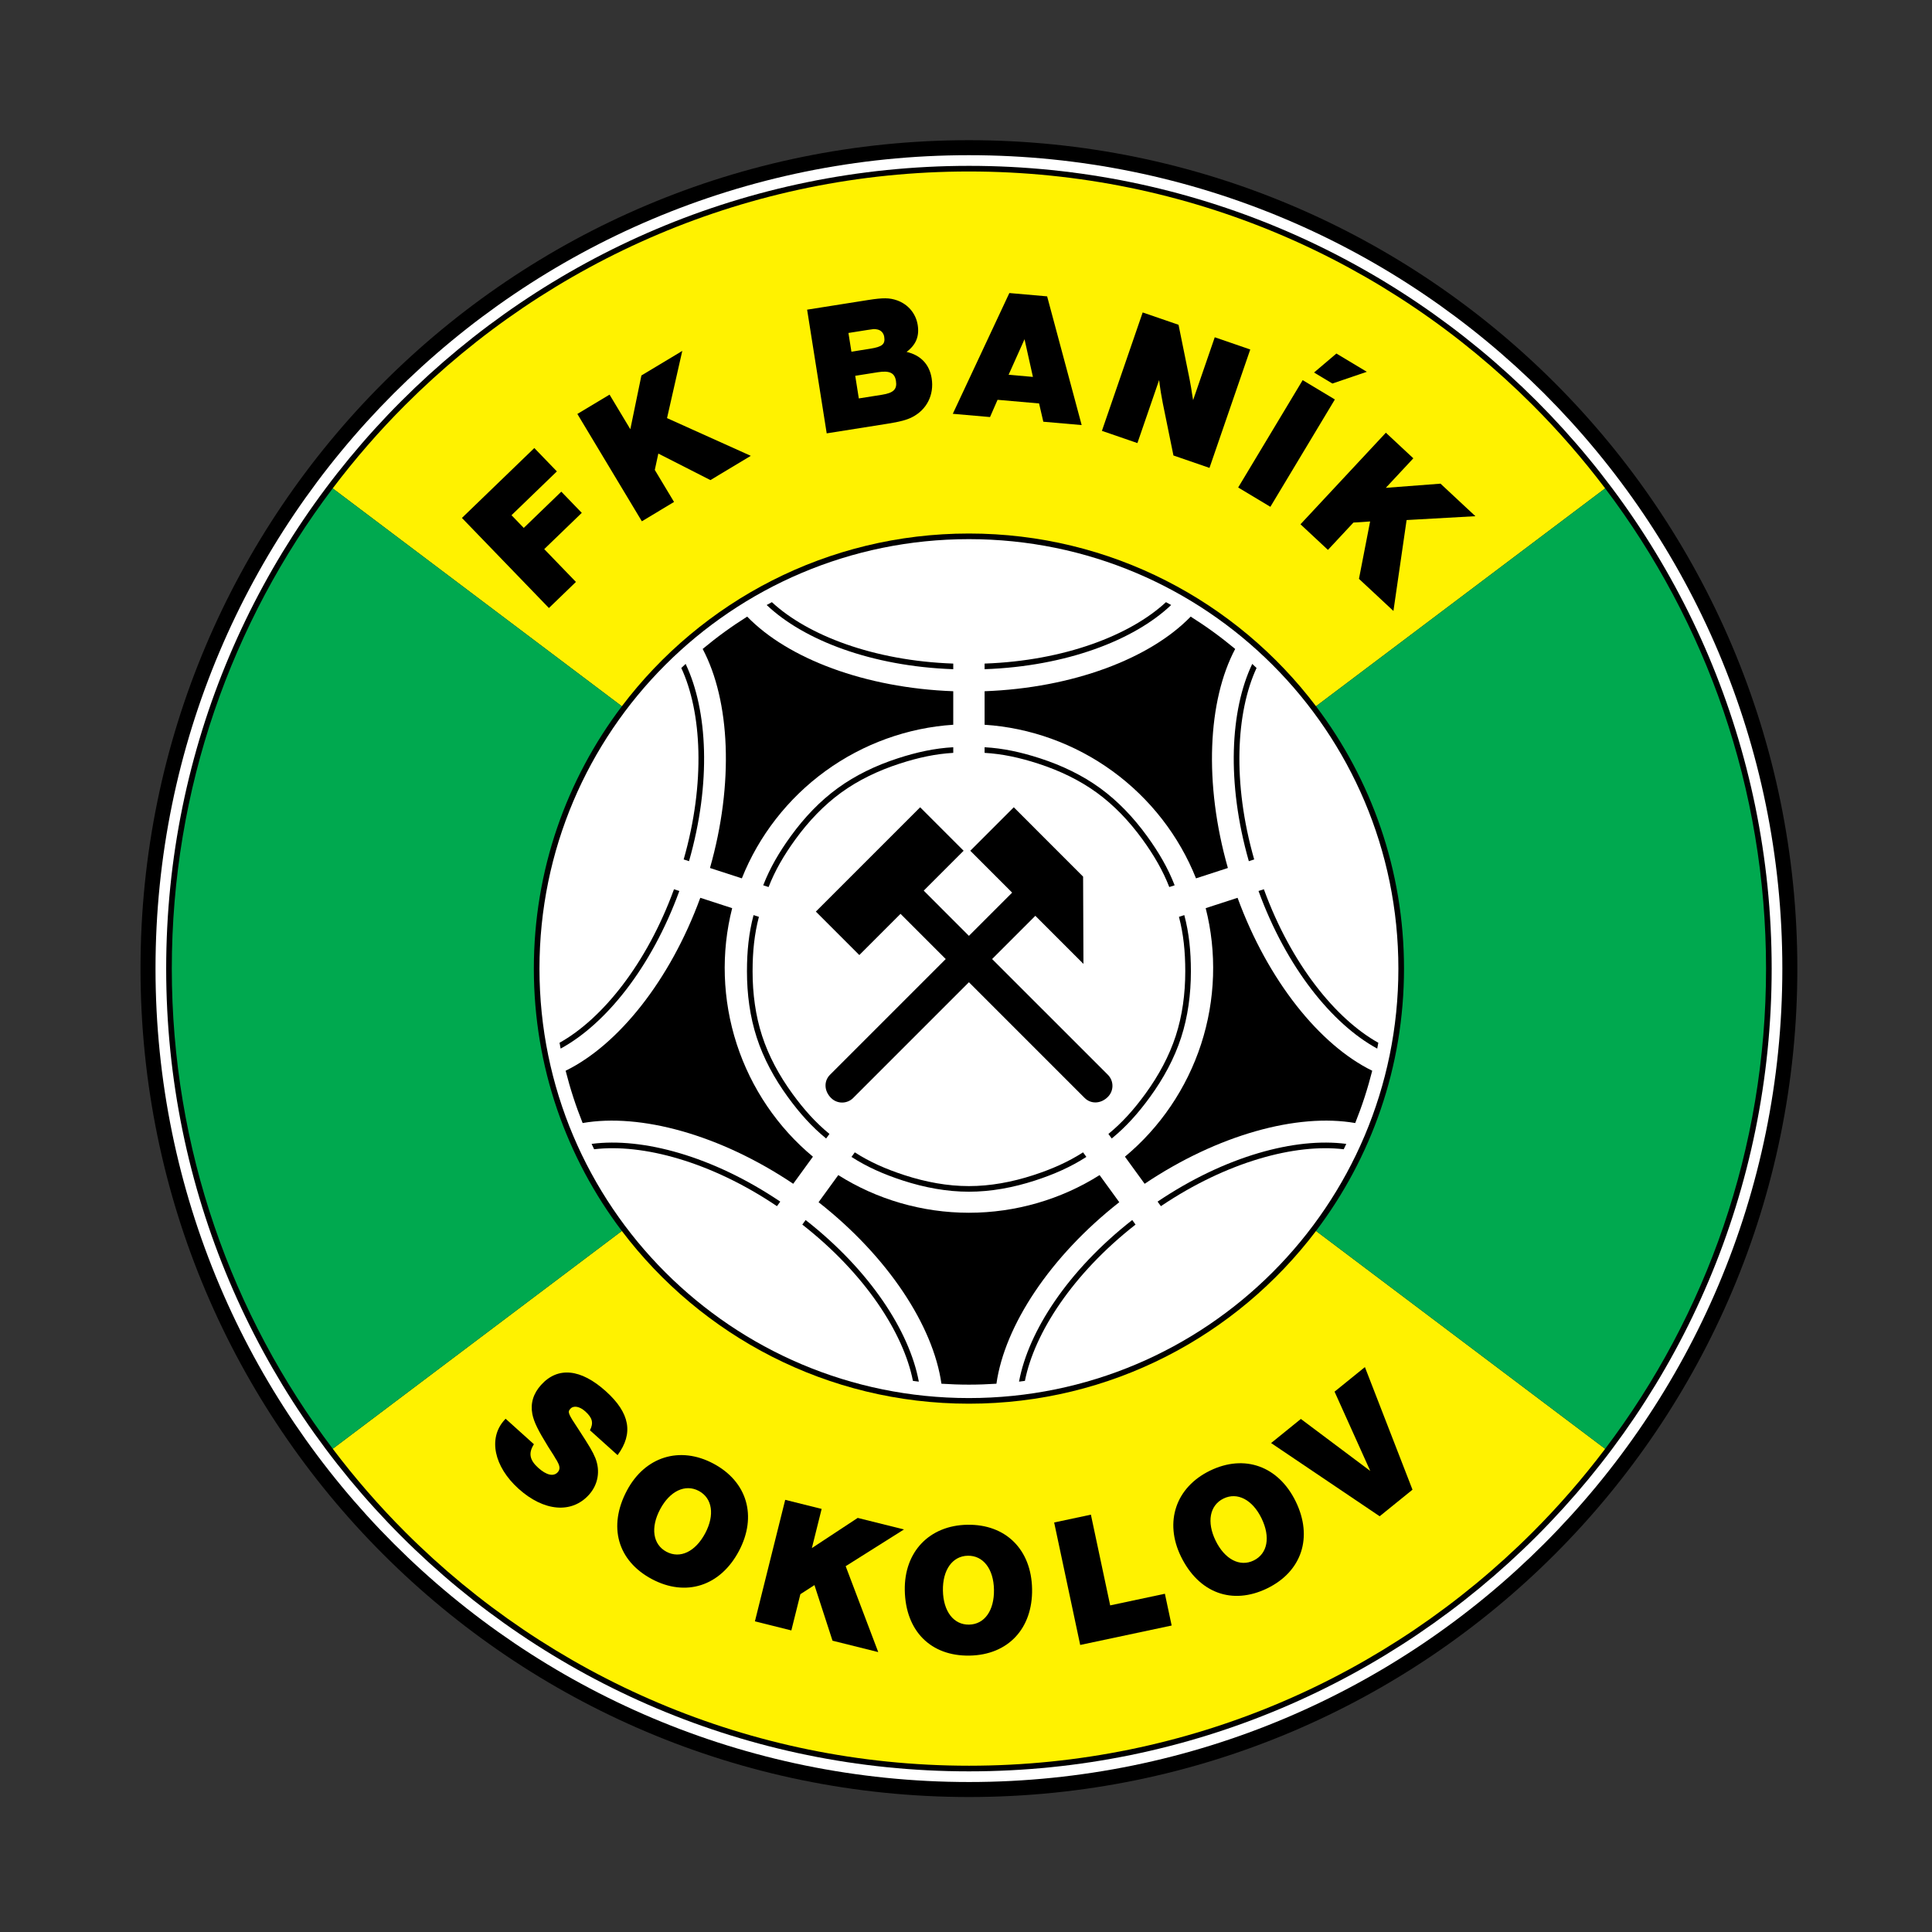 <?xml version="1.0" encoding="iso-8859-1"?>
<!-- Generator: Adobe Illustrator 24.0.1, SVG Export Plug-In . SVG Version: 6.00 Build 0)  -->
<svg version="1.1" id="Layer_1" xmlns="http://www.w3.org/2000/svg" xmlns:xlink="http://www.w3.org/1999/xlink" x="0px" y="0px"
	 viewBox="0 0 660 660" style="enable-background:new 0 0 660 660;" xml:space="preserve">
<rect x="0" y="0" width="660" height="660" fill="#333333" stroke="none"/>
<path d="M331.047,613.89c-0.02,0-0.028,0-0.048,0l0,0l0,0C174.74,613.839,48.003,487.161,48,330.89l0,0
	c0.003-156.3,126.701-282.998,282.999-283l0,0c156.302,0.002,282.998,126.702,283.001,283l0,0
	c-0.003,156.272-126.643,282.951-282.906,283l0,0l0,0C331.074,613.89,331.065,613.89,331.047,613.89L331.047,613.89z"/>
<path style="fill:#FFFFFF;" d="M134.513,134.403c-50.29,50.294-81.387,119.746-81.387,196.487l0,0
	c0,76.742,31.121,146.194,81.434,196.488l0,0c50.306,50.279,119.762,81.373,196.487,81.386l0,0
	c76.726-0.013,146.157-31.106,196.441-81.386l0,0c50.29-50.291,81.386-119.744,81.386-196.488l0,0
	c0-76.742-31.096-146.193-81.386-196.487l0,0c-50.293-50.29-119.745-81.387-196.489-81.387l0,0
	C254.257,53.016,184.805,84.113,134.513,134.403L134.513,134.403z"/>
<path d="M331.09,56.658h-0.093l0,0C179.581,56.703,56.771,179.46,56.769,330.888l0,0C56.771,482.346,179.543,605.12,330.997,605.12
	l0,0c151.458,0,274.231-122.774,274.233-274.232l0,0C605.229,179.46,482.509,56.703,331.09,56.658L331.09,56.658L331.09,56.658
	L331.09,56.658L331.09,56.658z"/>
<path style="fill:#FFF200;" d="M331.001,479.521c-48.428,0-91.44-23.165-118.576-59.015l-98.758,74.414
	c7.618,10.073,15.908,19.609,24.825,28.522c49.294,49.271,117.369,79.744,192.552,79.756
	c75.186-0.012,143.233-30.484,192.506-79.756c8.908-8.907,17.19-18.438,24.801-28.505l-98.777-74.428
	C422.436,456.356,379.427,479.521,331.001,479.521z"/>
<path style="fill:#FFF200;" d="M331.001,182.258c48.426,0,91.434,23.164,118.571,59.011l98.776-74.427
	c-7.608-10.066-15.892-19.595-24.799-28.502c-49.281-49.281-117.353-79.757-192.553-79.757c-75.199,0-143.269,30.477-192.55,79.757
	c-8.907,8.907-17.189,18.436-24.798,28.502l98.778,74.429C239.563,205.423,282.574,182.258,331.001,182.258z"/>
<path style="fill:#00A94F;" d="M182.369,330.89c0.001-33.66,11.197-64.702,30.058-89.619l-98.778-74.429
	c-34.491,45.626-54.957,102.442-54.957,164.05c0,61.598,20.475,118.405,54.975,164.028l98.758-74.414
	C193.564,395.591,182.37,364.549,182.369,330.89z"/>
<path style="fill:#00A94F;" d="M548.349,166.842l-98.776,74.427c18.862,24.917,30.058,55.96,30.059,89.621
	c-0.001,33.66-11.196,64.703-30.058,89.619l98.777,74.428c34.492-45.626,54.957-102.44,54.957-164.045
	C603.308,269.282,582.842,212.467,548.349,166.842z"/>
<path style="fill:#FFFFFF;" d="M434.738,434.63c26.552-26.552,42.97-63.224,42.97-103.739l0,0c0-40.516-16.418-77.186-42.97-103.74
	l0,0c-26.552-26.549-63.223-42.97-103.738-42.97l0,0c-40.517,0-77.186,16.421-103.737,42.97l0,0
	c-26.55,26.553-42.971,63.224-42.971,103.74l0,0c0,40.516,16.42,77.188,42.971,103.739l0,0C253.814,461.18,290.486,477.6,331,477.6
	l0,0C371.518,477.6,408.186,461.18,434.738,434.63L434.738,434.63z"/>
<path d="M210.975,497.096c5.469-7.417,4.242-14.392-4.004-21.816c-8.579-7.724-16.431-8.493-22.139-2.154
	c-2.661,2.955-3.668,6.277-2.977,9.92c0.553,2.74,1.924,5.53,5.399,11.16c2.471,3.868,1.628,2.504,2.578,4.134l0.395,0.617
	c0.099,0.177,0.151,0.31,0.251,0.485c0.854,1.546,0.863,2.59,0.048,3.494c-1.417,1.573-3.855,1.02-6.666-1.512
	c-2.953-2.661-3.396-5.045-1.465-8.053l-9.675-8.713l-0.429,0.478c-5.582,6.195-3.527,15.897,4.861,23.45
	c8.625,7.769,18.161,8.585,24.041,2.056c3.132-3.48,3.935-8.109,2.205-12.515c-0.987-2.355-1.882-3.853-5.784-9.868
	c-3.598-5.397-3.76-5.888-2.775-6.985c1.118-1.238,3.181-0.848,5.135,0.911c2.431,2.19,2.84,3.94,1.562,6.414L210.975,497.096z"/>
<path d="M243.688,499.978c-11.44-6.084-23.355-2.394-29.525,9.216c-6.536,12.287-3.186,24.02,8.537,30.254
	c11.61,6.171,23.353,2.392,29.706-9.557C258.73,517.998,255.295,506.149,243.688,499.978z M238.72,509.319
	c4.641,2.472,5.501,8.229,2.191,14.46c-3.373,6.342-8.598,8.793-13.241,6.324c-4.645-2.468-5.504-8.229-2.162-14.514
	C228.821,509.359,234.077,506.853,238.72,509.319z"/>
<polygon points="273.423,544.593 278.228,541.495 284.399,560.484 300.019,564.379 288.895,535.033 308.812,522.483 
	293.005,518.542 277.347,528.85 280.684,515.47 268.238,512.366 257.89,553.875 270.335,556.979 "/>
<path d="M330.444,520.88c-12.953,0.227-21.583,9.229-21.355,22.377c0.243,13.912,8.861,22.551,22.137,22.32
	c13.145-0.23,21.583-9.23,21.348-22.761C352.338,529.351,343.591,520.651,330.444,520.88z M330.629,531.46
	c5.259-0.092,8.803,4.53,8.926,11.583c0.125,7.183-3.257,11.86-8.515,11.952c-5.258,0.092-8.804-4.53-8.927-11.647
	C321.992,536.294,325.373,531.552,330.629,531.46z"/>
<polygon points="372.666,517.433 360.117,520.102 369.012,561.942 400.255,555.302 397.945,544.449 379.252,548.424 "/>
<path d="M413.325,502.417c-11.644,5.68-15.663,17.486-9.897,29.305c6.101,12.508,17.561,16.693,29.494,10.874
	c11.816-5.765,15.659-17.486,9.729-29.648C436.748,500.841,425.143,496.653,413.325,502.417z M417.964,511.929
	c4.728-2.306,9.892,0.385,12.986,6.727c3.149,6.455,2.059,12.123-2.666,14.428c-4.728,2.308-9.895-0.384-13.015-6.781
	C412.178,519.96,413.238,514.233,417.964,511.929z"/>
<polygon points="466.274,467.017 455.905,475.41 468.106,502.502 444.394,484.735 434.225,492.968 471.313,517.977 482.527,508.899 
	"/>
<path d="M353.689,312.854l-14.77,14.767l39.545,39.542c2.086,2.085,2.086,5.468,0,7.555c-2.456,2.452-5.838,2.452-7.924,0.367
	L331,335.543l-39.543,39.542c-2.086,2.085-5.468,2.085-7.554,0c-2.454-2.454-2.454-5.837-0.368-7.922l39.542-39.542l-15.441-15.44
	l-14.079,14.08l-14.852-14.852l35.631-35.632l14.852,14.854l-13.629,13.629l15.438,15.44l14.768-14.766l-14.301-14.303
	l14.853-14.854l23.688,23.689l0.118,29.824L353.689,312.854z"/>
<polygon points="185.919,187.587 198.745,175.201 191.75,167.958 178.924,180.343 174.736,176.006 190.237,161.037 182.53,153.056 
	157.801,176.936 187.518,207.708 196.745,198.797 "/>
<polygon points="223.688,160.535 224.896,154.946 242.688,164.008 256.486,155.719 227.868,142.834 233.078,119.876 
	219.115,128.267 215.331,146.627 208.23,134.807 197.236,141.414 219.268,178.082 230.262,171.474 "/>
<path d="M275.724,105.788l6.691,42.252l20.968-3.321c3.992-0.631,6.422-1.276,8.221-2.21c4.988-2.543,7.559-7.625,6.667-13.263
	c-0.752-4.751-3.723-7.917-8.574-9.032c3.193-2.388,4.419-5.31,3.807-9.174c-0.621-3.927-3.265-7.081-7.049-8.429
	c-2.544-0.896-4.759-0.935-9.89-0.123L275.724,105.788z M289.841,113.748l6.397-1.014c2.154-0.341,2.407-0.381,3.145-0.238
	c1.454,0.16,2.458,1.169,2.679,2.563c0.402,2.534-0.628,3.411-4.874,4.083l-6.333,1.004L289.841,113.748z M292.16,128.381
	l7.663-1.215c4.055-0.642,5.809,0.184,6.25,2.972c0.451,2.851-0.845,4.094-4.772,4.716l-7.918,1.254L292.16,128.381z"/>
<path d="M340.781,136.581l14.184,1.241l1.449,6.244l13.1,1.145l-11.799-43.973l-12.906-1.13l-19.318,41.253l12.715,1.112
	L340.781,136.581z M344.556,128.027l5.439-12.143l2.865,12.869L344.556,128.027z"/>
<path d="M427.107,119.392l-12.129-4.176l-7.392,21.468c-0.363-2.093-0.457-2.804-0.668-4.165c-0.501-2.683-0.595-3.393-0.713-3.84
	l-3.598-17.723l-12.25-4.218l-13.927,40.449l12.127,4.177l7.414-21.528c0.376,3.047,0.815,5.707,1.241,7.821l3.655,17.945
	l12.311,4.239L427.107,119.392z"/>
<path d="M456.008,136.465l-10.994-6.605l-22.034,36.668l10.996,6.606L456.008,136.465z M466.925,127.013l-10.39-6.243l-7.636,6.484
	l6.266,3.766L466.925,127.013z"/>
<polygon points="462.348,178.518 468.053,178.138 464.243,197.738 476.017,208.716 480.514,177.657 504.019,176.338 
	492.104,165.227 473.414,166.652 482.816,156.566 473.435,147.818 444.263,179.104 453.644,187.853 "/>
<path d="M275.212,416.782l-1.13,1.557c21.488,16.804,34.575,37.09,37.792,53.392c0.668,0.09,1.339,0.176,2.01,0.256l-0.017-0.095
	C310.67,454.823,297.241,434.017,275.212,416.782z"/>
<path d="M387.917,418.337l-1.129-1.555c-22.029,17.233-35.459,38.043-38.654,55.107l-0.019,0.098
	c0.672-0.081,1.341-0.167,2.01-0.257C353.342,455.431,366.43,435.142,387.917,418.337z"/>
<path d="M308.437,403.29c7.467,2.426,15.061,3.818,22.563,3.818s15.096-1.393,22.563-3.818c6.574-2.137,12.246-4.65,17.511-8.043
	l0.047-0.03l-1.131-1.556c-5.087,3.268-10.575,5.704-17.021,7.801c-7.31,2.374-14.705,3.726-21.968,3.726
	c-7.263,0-14.66-1.352-21.971-3.726c-6.444-2.097-11.934-4.532-17.019-7.801l-1.132,1.558l0.046,0.03
	C296.189,398.64,301.86,401.153,308.437,403.29z"/>
<path d="M382.363,410.693l-6.729-9.263c-13.13,8.304-28.698,12.866-44.634,12.866c-15.936,0-31.504-4.563-44.634-12.866
	l-6.729,9.263c23.674,18.57,39.154,42.195,41.969,62.006c3.107,0.202,6.237,0.316,9.396,0.316c0,0,0.001,0,0.002,0
	c3.156,0,6.286-0.114,9.392-0.316C343.21,452.889,358.689,429.264,382.363,410.693z"/>
<path d="M395.449,410.49l1.131,1.556c22.621-15.244,45.958-21.421,62.457-19.442c0.292-0.608,0.581-1.22,0.864-1.833l-0.096-0.013
	C442.586,388.522,418.647,394.865,395.449,410.49z"/>
<path d="M431.755,303.781l-1.827,0.594c9.583,26.276,25.224,45.48,40.466,53.792l0.087,0.047c0.131-0.663,0.256-1.326,0.377-1.99
	C456.349,348.128,441.098,329.411,431.755,303.781z"/>
<path d="M392.884,374.722c4.615-6.352,8.286-13.143,10.604-20.278c2.318-7.135,3.34-14.787,3.34-22.639
	c0-6.913-0.638-13.083-2.238-19.139l-0.013-0.054l-1.83,0.594c1.537,5.848,2.157,11.821,2.159,18.598
	c-0.001,7.688-1.001,15.138-3.245,22.045c-2.244,6.908-5.815,13.525-10.333,19.744c-3.984,5.481-7.998,9.948-12.678,13.775
	l1.133,1.558l0.042-0.035C384.677,384.934,388.819,380.316,392.884,374.722z"/>
<path d="M422.77,306.702l-10.889,3.537c3.84,15.054,3.368,31.271-1.557,46.426c-4.924,15.155-14.074,28.553-26.029,38.474
	l6.73,9.262c24.978-16.776,52.23-24.197,71.94-20.754c1.151-2.892,2.228-5.833,3.204-8.838c0,0,0-0.001,0.001-0.002
	c0.976-3.002,1.834-6.014,2.602-9.029C450.801,356.978,433.116,334.956,422.77,306.702z"/>
<path d="M426.62,294.193l1.829-0.595c-7.508-26.224-6.171-50.329,0.81-65.408c-0.488-0.466-0.98-0.929-1.477-1.388l-0.041,0.087
	C420.294,242.576,418.929,267.303,426.62,294.193z"/>
<path d="M336.353,226.689v1.921c27.951-0.993,51.048-9.935,63.663-21.862l0.073-0.068c-0.592-0.329-1.184-0.653-1.777-0.974
	C386.129,217.003,363.615,225.725,336.353,226.689z"/>
<path d="M391.81,285.58c-4.614-6.351-9.94-11.942-16.009-16.351c-6.068-4.41-13.03-7.746-20.497-10.172
	c-6.576-2.136-12.642-3.436-18.895-3.786l-0.055-0.003v1.923c6.037,0.346,11.908,1.601,18.356,3.694
	c7.31,2.376,14.087,5.63,19.962,9.898c5.876,4.269,11.067,9.71,15.586,15.928c3.98,5.484,6.99,10.681,9.184,16.314l1.83-0.595
	l-0.018-0.051C398.985,296.541,395.875,291.174,391.81,285.58z"/>
<path d="M336.354,236.137l-0.001,11.45c15.504,0.999,30.78,6.46,43.672,15.827c12.893,9.366,22.807,22.208,28.548,36.644
	l10.889-3.539c-8.238-28.938-6.874-57.15,2.493-74.831c-2.395-1.99-4.86-3.923-7.416-5.779c0,0-0.001-0.001-0.002-0.001
	c-2.554-1.856-5.151-3.603-7.783-5.265C392.832,225.014,366.423,235.029,336.354,236.137z"/>
<path d="M266.552,410.49l-1.131,1.556c-22.62-15.244-45.958-21.421-62.456-19.442c-0.292-0.608-0.581-1.22-0.864-1.833l0.096-0.013
	C219.415,388.522,243.354,394.865,266.552,410.49z"/>
<path d="M230.246,303.781l1.827,0.594c-9.582,26.276-25.224,45.48-40.465,53.792l-0.087,0.047c-0.13-0.663-0.256-1.326-0.377-1.99
	C205.652,348.128,220.903,329.411,230.246,303.781z"/>
<path d="M269.117,374.722c-4.615-6.352-8.287-13.143-10.604-20.278c-2.318-7.135-3.34-14.787-3.34-22.639
	c0.001-6.913,0.638-13.083,2.238-19.139l0.014-0.054l1.83,0.594c-1.538,5.848-2.158,11.821-2.16,18.598
	c0.001,7.688,1.001,15.138,3.246,22.045c2.244,6.908,5.816,13.525,10.333,19.744c3.985,5.481,7.998,9.948,12.678,13.775
	l-1.132,1.558l-0.043-0.035C277.324,384.934,273.182,380.316,269.117,374.722z"/>
<path d="M239.231,306.702l10.889,3.537c-3.84,15.054-3.368,31.271,1.557,46.426c4.924,15.155,14.074,28.553,26.029,38.474
	l-6.73,9.262c-24.977-16.776-52.23-24.197-71.94-20.754c-1.152-2.892-2.228-5.833-3.204-8.838c0,0,0-0.001-0.001-0.002
	c-0.976-3.002-1.834-6.014-2.602-9.029C211.2,356.978,228.885,334.956,239.231,306.702z"/>
<path d="M235.38,294.193l-1.829-0.595c7.507-26.224,6.171-50.329-0.809-65.408c0.488-0.466,0.98-0.929,1.476-1.388l0.042,0.087
	C241.706,242.576,243.072,267.303,235.38,294.193z"/>
<path d="M325.647,226.689v1.921c-27.952-0.993-51.048-9.935-63.663-21.862l-0.073-0.068c0.591-0.329,1.184-0.653,1.777-0.974
	C275.872,217.003,298.386,225.725,325.647,226.689z"/>
<path d="M270.191,285.58c4.614-6.351,9.939-11.942,16.009-16.351c6.069-4.41,13.03-7.746,20.498-10.172
	c6.576-2.136,12.641-3.436,18.895-3.786l0.055-0.003v1.923c-6.038,0.346-11.909,1.601-18.355,3.694
	c-7.311,2.376-14.087,5.63-19.962,9.898c-5.876,4.269-11.067,9.71-15.585,15.928c-3.981,5.484-6.991,10.681-9.184,16.314
	l-1.831-0.595l0.019-0.051C263.016,296.541,266.126,291.174,270.191,285.58z"/>
<path d="M325.646,236.137l0.001,11.45c-15.504,0.999-30.78,6.46-43.672,15.827c-12.893,9.366-22.806,22.208-28.547,36.644
	l-10.889-3.539c8.238-28.938,6.875-57.15-2.493-74.831c2.395-1.99,4.86-3.923,7.415-5.779c0,0,0.001-0.001,0.002-0.001
	c2.554-1.856,5.152-3.603,7.784-5.265C269.168,225.014,295.579,235.029,325.646,236.137z"/>
</svg>
